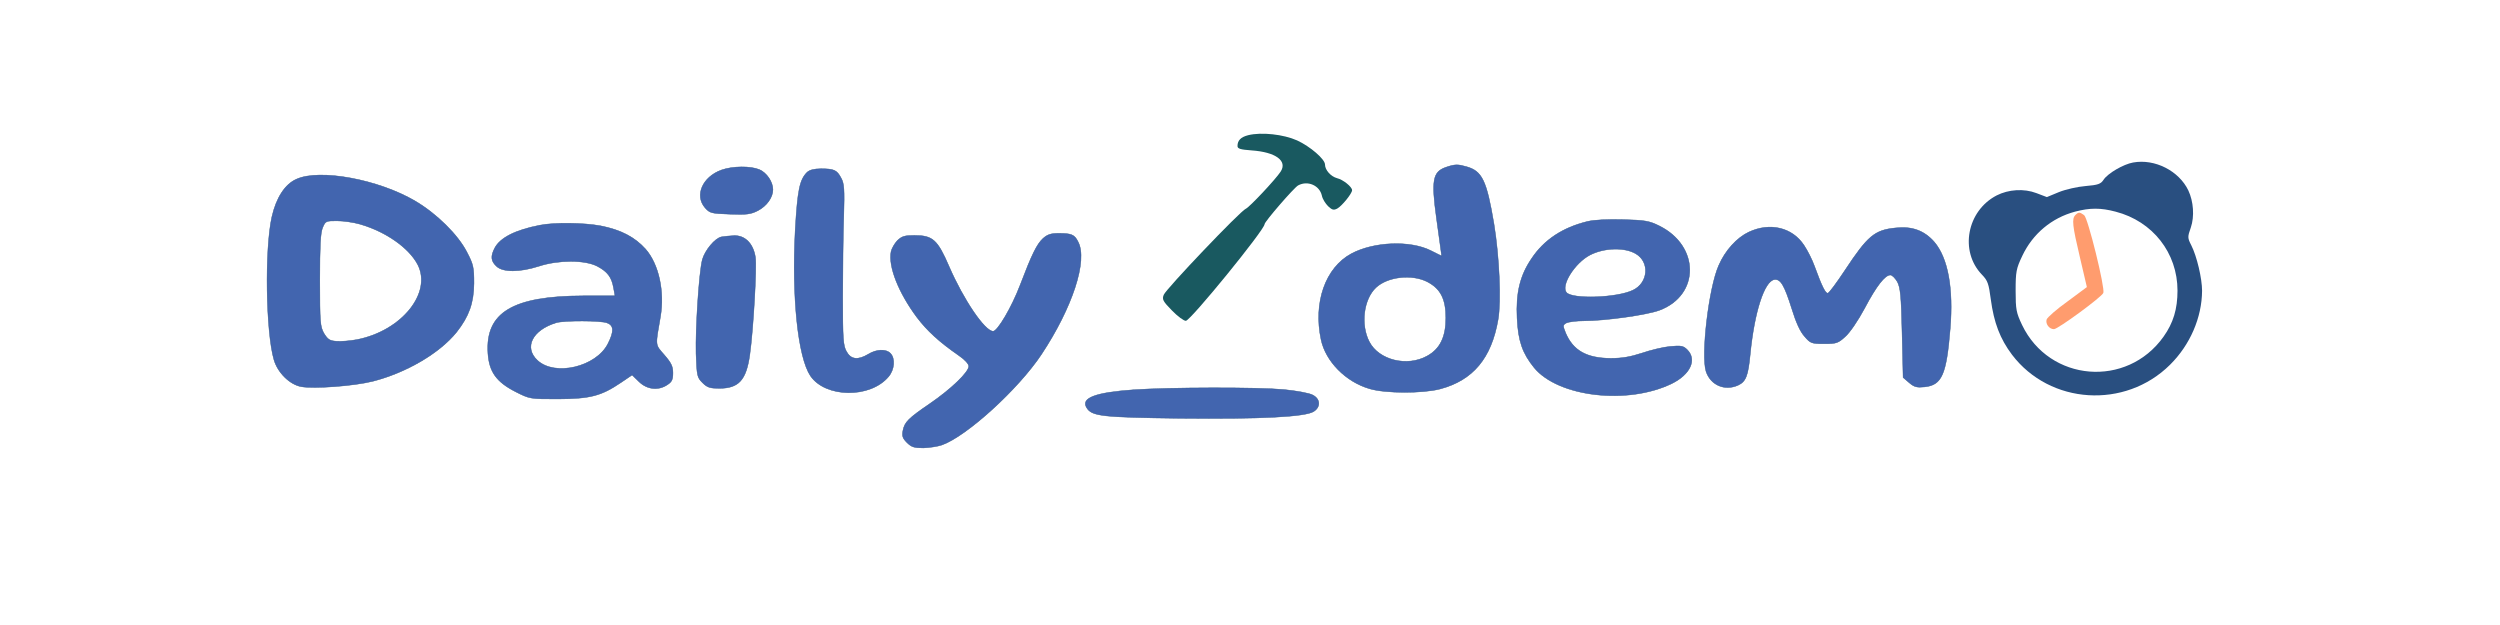<?xml version="1.0" standalone="no"?>
<!DOCTYPE svg PUBLIC "-//W3C//DTD SVG 20010904//EN" "http://www.w3.org/TR/2001/REC-SVG-20010904/DTD/svg10.dtd">
<svg version="1.0" xmlns="http://www.w3.org/2000/svg" width="1200pt" height="300pt" viewBox="0 0 1200 300" preserveAspectRatio="xMidYMid meet">
  <defs>
    <style>
      @keyframes blink {
        0%    { opacity: 0 }
        40%   { opacity: 0 }
        40.1% { opacity: 1 }
        99.9% { opacity: 1 }
        100%  { opacity: 0 }
      }
      .blink{animation: blink 1.2s linear infinite;}
      .word{stroke-width:2 ; fill: #4265af ; stroke: #294f80;}
    </style>
  </defs>
  <g transform="translate(0,300) scale(0.1,-0.1)" fill="#000000" stroke="none">
    <path class="blink" opacity="0.9" fill="#00474f" d="M5991 2351 c-35 -9 -51 -25 -51 -52 0 -13 14 -17 68 -21 115 -8 173 -50 139 -102 -25 -38 -150 -171 -167 -178 -26 -10 -384 -386 -394 -413 -9 -22 -4 -31 39 -75 27 -28 57 -50 67 -50 22 0 378 437 378 464 0 12 142 176 161 186 46 25 103 0 114 -49 3 -16 17 -38 30 -51 19 -18 27 -20 44 -11 22 12 71 72 71 88 0 16 -43 51 -73 58 -29 8 -57 39 -57 65 0 26 -71 87 -134 116 -65 29 -171 41 -235 25z"/>
    <path fill="#294f80" d="M10239 2220 c-46 -8 -122 -52 -142 -83 -13 -20 -26 -25 -86 -30 -38 -3 -96 -16 -128 -29 l-58 -24 -50 19 c-60 23 -134 18 -191 -11 -143 -74 -179 -268 -71 -380 28 -29 33 -43 43 -120 15 -111 44 -188 102 -265 182 -239 542 -262 758 -48 97 96 153 227 154 355 0 59 -25 166 -52 219 -18 35 -18 40 -2 85 18 53 13 125 -12 178 -45 94 -161 153 -265 134z m-84 -236 c178 -46 297 -198 297 -379 0 -88 -20 -155 -67 -221 -176 -248 -548 -217 -679 56 -28 59 -31 74 -31 165 0 91 3 106 32 167 50 106 141 182 253 212 72 19 123 19 195 0z"/>
    <path fill="#ff9c6e" d="M9962 1968 c-18 -18 -15 -49 22 -205 l33 -141 -93 -69 c-52 -37 -96 -76 -100 -86 -7 -21 12 -47 35 -47 19 0 229 154 237 174 9 24 -74 360 -92 373 -22 16 -27 16 -42 1z"/>
    <path class="word" d="M6940 2197 c-63 -22 -70 -63 -45 -244 8 -59 17 -125 20 -145 l5 -37 -52 26 c-99 50 -274 43 -382 -15 -124 -67 -183 -234 -145 -412 22 -105 119 -203 233 -236 77 -23 255 -23 339 -1 157 42 246 147 278 334 15 88 6 300 -20 458 -35 209 -57 254 -132 275 -42 12 -55 12 -99 -3z m-90 -549 c64 -33 90 -82 90 -174 0 -92 -28 -149 -90 -183 -96 -53 -231 -20 -277 68 -43 82 -28 205 32 261 56 52 171 65 245 28z"/>
    <path class="word" d="M3463 2184 c-91 -33 -130 -122 -79 -181 23 -26 30 -28 119 -31 80 -3 100 -1 135 17 42 22 72 63 72 101 0 37 -30 81 -65 96 -44 18 -128 17 -182 -2z"/>
    <path class="word" d="M3874 2173 c-36 -36 -46 -86 -57 -278 -17 -323 13 -609 73 -699 72 -106 287 -109 375 -4 29 34 33 88 9 112 -21 22 -67 20 -106 -4 -50 -30 -84 -26 -105 13 -16 28 -18 61 -18 262 0 127 2 300 5 385 4 132 2 160 -13 186 -20 38 -34 44 -97 44 -33 0 -54 -6 -66 -17z"/>
    <path class="word" d="M1423 2140 c-55 -24 -97 -89 -118 -181 -35 -155 -29 -554 10 -686 18 -62 76 -119 131 -129 61 -11 253 3 344 26 160 41 319 134 401 235 60 76 83 140 84 235 0 77 -3 91 -34 150 -43 84 -146 185 -248 245 -177 104 -459 156 -570 105z m305 -216 c125 -36 235 -114 277 -194 70 -136 -77 -318 -291 -360 -32 -6 -77 -10 -99 -8 -33 2 -42 9 -60 38 -18 32 -20 51 -20 255 0 164 3 228 14 253 13 31 16 32 68 32 30 0 80 -7 111 -16z"/>
    <path class="word" d="M7620 1937 c-119 -29 -209 -88 -269 -179 -55 -81 -75 -164 -69 -285 5 -110 26 -169 82 -238 116 -141 450 -179 661 -76 89 44 121 115 74 162 -19 19 -29 21 -83 16 -33 -3 -94 -18 -135 -32 -55 -18 -95 -25 -150 -25 -115 1 -180 37 -216 122 -14 35 -14 38 4 48 11 5 48 10 83 10 101 0 303 28 364 51 194 73 193 309 -2 405 -48 24 -70 27 -172 30 -73 2 -138 -1 -172 -9z m232 -155 c68 -40 60 -140 -14 -175 -77 -37 -291 -44 -319 -11 -28 34 40 142 113 180 68 35 166 38 220 6z"/>
    <path class="word" d="M2591 1919 c-118 -23 -190 -60 -216 -109 -21 -40 -19 -63 8 -88 31 -30 112 -29 203 0 95 31 221 31 281 0 49 -26 69 -52 78 -104 l7 -38 -153 0 c-338 -1 -470 -80 -457 -276 6 -88 40 -137 132 -184 69 -35 69 -35 205 -35 154 1 206 14 302 79 l53 36 33 -32 c39 -38 93 -44 136 -15 22 14 27 25 27 57 0 31 -8 48 -41 86 -45 52 -44 40 -19 183 21 122 -8 253 -71 325 -52 58 -119 93 -216 112 -81 15 -222 17 -292 3z m323 -469 c33 -12 34 -41 4 -100 -56 -111 -254 -158 -338 -80 -67 62 -25 146 90 181 37 11 215 11 244 -1z"/>
    <path class="word" d="M8394 1886 c-57 -27 -113 -88 -144 -160 -48 -107 -86 -431 -61 -509 22 -66 90 -95 154 -66 37 17 48 45 58 148 20 204 68 352 116 359 30 4 48 -27 84 -141 20 -65 40 -109 61 -132 28 -33 34 -35 94 -35 59 0 67 3 101 34 22 19 62 78 93 136 57 108 98 160 124 160 8 0 23 -15 33 -32 15 -28 19 -68 23 -246 l5 -214 29 -25 c25 -21 37 -24 75 -20 82 9 104 59 122 280 16 194 -11 338 -76 415 -48 55 -107 77 -186 68 -101 -10 -134 -38 -243 -203 -39 -59 -76 -109 -82 -110 -11 -4 -29 32 -64 128 -11 31 -34 77 -51 102 -56 85 -163 111 -265 63z"/>
    <path class="word" d="M5006 1855 c-29 -27 -53 -75 -110 -225 -40 -105 -108 -220 -129 -220 -40 0 -143 153 -211 310 -56 130 -79 150 -167 150 -47 0 -60 -4 -82 -25 -13 -14 -27 -38 -30 -53 -14 -71 36 -197 124 -315 50 -66 107 -118 202 -184 28 -19 47 -40 47 -51 0 -28 -84 -109 -186 -179 -104 -71 -122 -89 -130 -130 -5 -26 -1 -37 19 -57 22 -22 35 -26 79 -26 29 1 69 7 89 14 119 42 367 268 478 435 149 225 223 451 176 540 -17 35 -32 41 -94 41 -37 0 -54 -6 -75 -25z"/>
    <path class="word" d="M3463 1863 c-31 -6 -80 -65 -92 -110 -16 -62 -33 -329 -30 -450 4 -107 5 -114 31 -140 23 -23 36 -27 81 -27 93 0 129 40 146 161 17 120 34 418 27 468 -10 66 -50 106 -103 104 -21 -1 -48 -4 -60 -6z"/>
    <path class="word" d="M5440 1129 c-184 -13 -253 -40 -224 -86 25 -41 73 -46 449 -51 389 -4 601 7 641 33 34 22 32 60 -5 79 -16 9 -78 20 -137 26 -125 12 -554 11 -724 -1z"/>
  </g>
</svg>
